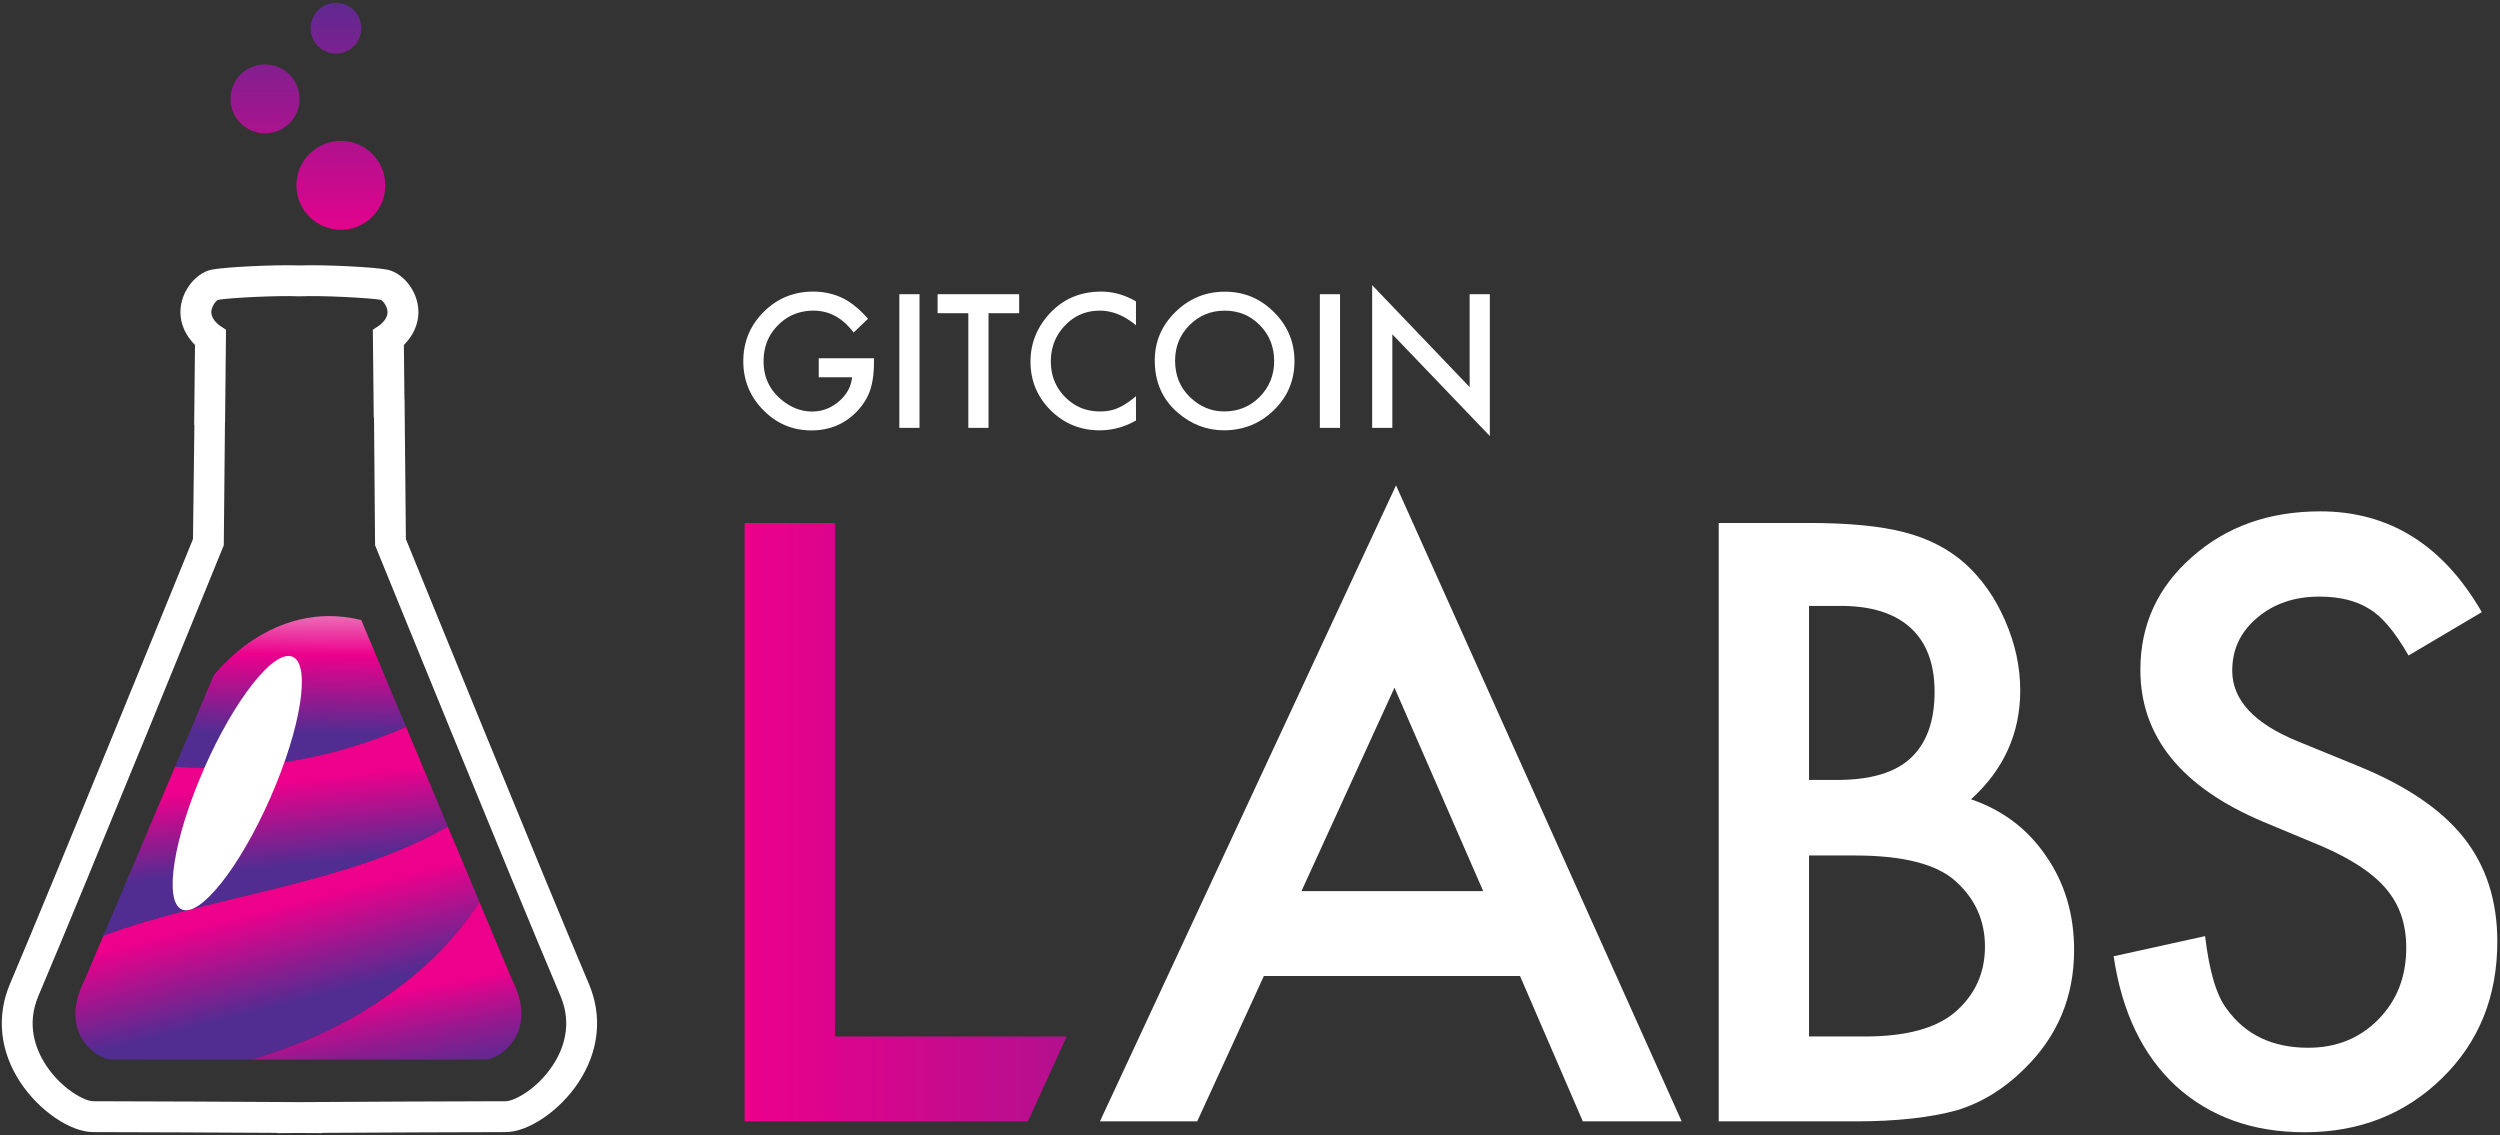 <svg xmlns="http://www.w3.org/2000/svg" xmlns:xlink="http://www.w3.org/1999/xlink" width="729" height="331"><rect width="100%" height="100%" fill="#333333" stroke="none"/><linearGradient id="a"><stop offset="0" stop-color="#ec008c"/><stop offset="1" stop-color="#512d91"/></linearGradient><linearGradient id="b" x1="49.998%" x2="49.998%" y1="118.597%" y2="-181.496%" xlink:href="#a"/><linearGradient id="c" x1="49.999%" x2="49.999%" y1="263.597%" y2="-122.881%" xlink:href="#a"/><linearGradient id="d" x1="50.005%" x2="50.005%" y1="480.189%" y2="-46.096%" xlink:href="#a"/><linearGradient id="e" x1="43.608%" x2="59.733%" y1="38.489%" y2="73.78%" xlink:href="#a"/><linearGradient id="f" x1="50.839%" x2="50.097%" y1="10.787%" y2="77.383%"><stop offset="0" stop-color="#ec69b5"/><stop offset=".328" stop-color="#ec008c"/><stop offset="1" stop-color="#512d91"/></linearGradient><linearGradient id="g" x1="41.856%" x2="48.829%" y1="28.702%" y2="67.355%" xlink:href="#a"/><linearGradient id="h" x1="45.567%" x2="66.534%" y1="59.504%" y2="119.397%"><stop offset="0" stop-color="#ec008c"/><stop offset=".197" stop-color="#c30c8d"/><stop offset=".459" stop-color="#921a8f"/><stop offset=".69" stop-color="#6f2490"/><stop offset=".878" stop-color="#592b91"/><stop offset="1" stop-color="#512d91"/></linearGradient><linearGradient id="i" x1="0%" x2="100%" y1="50%" y2="50%"><stop offset="0" stop-color="#ec008c"/><stop offset="1" stop-color="#b3108e"/></linearGradient><g fill="none" fill-rule="evenodd"><g transform="translate(67)"><circle cx="32.396" cy="54.04" r="12.961" fill="url(#b)"/><circle cx="10.284" cy="28.829" r="10.064" fill="url(#c)"/><path fill="url(#d)" d="m38.36 8.237a7.392 7.392 0 0 1 -7.389 7.389 7.391 7.391 0 1 1 7.389-7.389z"/></g><path fill="#fff" fill-rule="nonzero" d="m171.721 286.903c-13.54-31.915-49.565-120.377-53.363-129.708l-.388-40.811-.037.007-.164-15.804c1.654-1.649 3.766-4.449 4.178-8.264.714-6.604-4.143-12.668-8.961-13.676-3.775-.791-18.897-1.508-25.669-1.244-6.768-.265-21.896.453-25.673 1.244-4.818 1.009-9.675 7.072-8.961 13.677.412 3.814 2.523 6.613 4.178 8.263l-.243 23.368c.022-.005.046-.007.068-.011l-.414 33.251c-3.798 9.331-39.822 97.792-53.362 129.707-4.025 9.489-2.937 19.709 3.066 28.776 5.449 8.232 14.566 14.441 21.207 14.441 11.155 0 37.547.137 53.582.225v.076l6.55-.039 6.55.039v-.076c16.035-.088 42.427-.225 53.582-.225 6.641 0 15.759-6.209 21.208-14.441 6.002-9.068 7.091-19.286 3.066-28.775zm-10.571 23.808c-4.588 6.931-11.259 10.409-13.704 10.409-12.869 0-45.956.181-60.132.262-14.176-.081-47.263-.262-60.132-.262-2.445 0-9.115-3.479-13.703-10.408-3.028-4.576-5.884-11.812-2.285-20.295 14.256-33.601 53.344-129.657 53.736-130.623l.323-.793.349-35.762h.023l.281-27.075-2.017-1.354c-.021-.014-2.052-1.522-2.261-3.452-.189-1.753 1.26-3.588 1.94-3.918 2.851-.552 17.152-1.328 23.6-1.034l.001.013.144-.006.144.006.001-.013c6.448-.294 20.751.482 23.601 1.035.68.329 2.129 2.164 1.939 3.917-.21 1.94-2.264 3.453-2.261 3.453l-2.017 1.354.267 25.623.08-.006.307 37.22.323.793c.393.966 39.481 97.023 53.737 130.624 3.6 8.481.745 15.717-2.284 20.292z"/><g transform="translate(21 179)"><path fill="url(#e)" d="m9.047 94.104-5.394 12.722c-7.07 13.725 1.561 21.871 7.072 23.084.238.053 19.365.061 41.616.053 7.478-2.26 14.883-4.922 22.288-8.43 18.286-8.896 33.851-21.594 44.192-37.482l-9.26-22.091c-28.845 16.804-68.595 20.116-100.376 31.814z"/><path fill="url(#f)" d="m97.414 32.977-13.067-31.176c-26.205-6.447-43.05 16.221-43.05 16.221l-11.252 26.545c22.786 1.695 46.268-2.359 67.369-11.59z"/><path fill="url(#g)" d="m30.045 44.566-20.858 49.207c31.781-11.698 71.531-15.011 100.376-31.814l-12.148-28.982c-21.102 9.231-44.584 13.285-67.37 11.589z"/><path fill="url(#h)" d="m128.024 106.003-.005-.01-9.197-21.943c-10.342 15.889-25.906 28.586-44.192 37.482-7.405 3.508-14.811 6.17-22.288 8.43l13.672-.006c27.472.016 55.001.016 55.288-.047 5.511-1.213 14.142-9.359 7.071-23.084z"/><ellipse cx="48.159" cy="49.338" fill="#fff" rx="10.554" ry="40.211" transform="matrix(.916 .402 -.402 .916 23.903 -15.2)"/></g><g fill="#fff"><path d="m238.742 104.475h16.104v1.286c0 2.93-.339 5.521-1.03 7.777-.674 2.087-1.812 4.04-3.411 5.858-3.615 4.071-8.224 6.108-13.812 6.108-5.451 0-10.124-1.97-14.008-5.909-3.89-3.954-5.833-8.701-5.833-14.24 0-5.654 1.979-10.45 5.934-14.388 3.952-3.957 8.767-5.934 14.438-5.934 3.049 0 5.893.623 8.538 1.866 2.524 1.246 5.007 3.267 7.445 6.06l-4.191 4.015c-3.198-4.258-7.095-6.387-11.687-6.387-4.126 0-7.583 1.421-10.379 4.268-2.793 2.793-4.189 6.294-4.189 10.5 0 4.343 1.554 7.922 4.67 10.733 2.911 2.606 6.065 3.911 9.468 3.911 2.894 0 5.496-.976 7.803-2.926 2.304-1.973 3.592-4.328 3.86-7.071h-9.72zm29.391-18.685v38.982h-5.888v-38.982zm20.12 5.53v33.453h-5.889v-33.453h-8.96v-5.53h23.785v5.53zm42.996-3.435v6.971c-3.401-2.847-6.921-4.268-10.556-4.268-4.006 0-7.383 1.438-10.123 4.318-2.759 2.862-4.14 6.361-4.14 10.502 0 4.089 1.381 7.541 4.14 10.351 2.757 2.809 6.145 4.217 10.15 4.217 2.068 0 3.827-.337 5.276-1.011.81-.336 1.646-.791 2.514-1.365a29.673 29.673 0 0 0 2.738-2.07v7.095c-3.368 1.902-6.901 2.854-10.603 2.854-5.573 0-10.327-1.945-14.265-5.831-3.924-3.923-5.884-8.652-5.884-14.19 0-4.965 1.637-9.393 4.921-13.28 4.042-4.762 9.27-7.144 15.68-7.144 3.504 0 6.886.951 10.152 2.851z"/><path fill-rule="nonzero" d="m336.728 105.104c0-5.487 2.006-10.199 6.033-14.137 4.007-3.939 8.819-5.909 14.442-5.909 5.554 0 10.313 1.986 14.287 5.959 3.986 3.972 5.98 8.742 5.98 14.313 0 5.606-2 10.361-6.003 14.264-4.022 3.923-8.882 5.884-14.571 5.884-5.029 0-9.554-1.742-13.557-5.225-4.409-3.855-6.611-8.903-6.611-15.149zm5.929.076c0 4.31 1.449 7.853 4.347 10.63 2.879 2.778 6.199 4.167 9.972 4.167 4.088 0 7.538-1.414 10.35-4.244 2.813-2.859 4.217-6.344 4.217-10.451 0-4.157-1.39-7.642-4.167-10.453-2.76-2.827-6.174-4.241-10.249-4.241-4.055 0-7.479 1.414-10.274 4.241-2.798 2.795-4.196 6.246-4.196 10.351z"/><path d="m390.756 85.79v38.982h-5.885v-38.982zm9.366 38.982v-41.632l28.427 29.741v-27.091h5.884v41.355l-28.429-29.668v27.295z"/></g><path fill="url(#i)" d="m26.465 11.499v149.742h67.567l-11.29 24.749h-82.619v-174.491z" transform="translate(217 141)"/><g fill="#fff"><path fill-rule="nonzero" d="m443.243 284.609h-74.701l-19.439 42.381h-28.36l86.34-185.455 83.29 185.455h-28.823zm-10.738-24.753-25.878-59.323-27.123 59.323zm68.671 67.134v-174.491h26.221c11.676 0 20.987.899 27.915 2.711 7.006 1.81 12.918 4.862 17.739 9.154 4.906 4.449 8.782 9.987 11.646 16.616 2.937 6.701 4.402 13.484 4.402 20.34 0 12.506-4.785 23.09-14.348 31.752 9.266 3.167 16.57 8.701 21.921 16.616 5.429 7.841 8.136 16.952 8.136 27.351 0 13.636-4.817 25.167-14.462 34.583-5.805 5.801-12.324 9.832-19.549 12.09-7.907 2.184-17.823 3.278-29.723 3.278zm26.335-99.56h8.257c9.786 0 16.96-2.169 21.522-6.492 4.56-4.346 6.834-10.728 6.834-19.164 0-8.207-2.331-14.439-7.009-18.703-4.673-4.254-11.451-6.389-20.334-6.389h-9.271v50.748zm0 74.811h16.278c11.903 0 20.635-2.336 26.211-7.014 5.88-5.039 8.814-11.453 8.814-19.205 0-7.533-2.818-13.863-8.469-18.983-5.504-5.047-15.332-7.58-29.502-7.58h-13.333v52.782z"/><path d="m723.691 178.496-21.356 12.651c-3.99-6.931-7.796-11.456-11.416-13.563-3.766-2.407-8.625-3.613-14.574-3.613-7.307 0-13.371 2.074-18.197 6.215-4.823 4.065-7.231 9.191-7.231 15.373 0 8.517 6.322 15.364 18.986 20.564l17.408 7.119c14.157 5.729 24.51 12.717 31.072 20.966 6.556 8.254 9.831 18.365 9.831 30.349 0 16.048-5.348 29.303-16.045 39.771-10.774 10.555-24.149 15.834-40.124 15.834-15.138 0-27.648-4.49-37.521-13.455-9.709-8.963-15.775-21.588-18.19-37.857l26.669-5.881c1.215 10.248 3.313 17.334 6.33 21.248 5.422 7.531 13.34 11.308 23.73 11.308 8.21 0 15.038-2.751 20.46-8.257 5.42-5.5 8.138-12.468 8.138-20.908 0-3.391-.48-6.494-1.418-9.326-.942-2.824-2.414-5.418-4.4-7.794-2.003-2.371-4.586-4.595-7.741-6.66-3.17-2.074-6.937-4.059-11.311-5.936l-16.836-7.012c-23.883-10.094-35.822-24.861-35.822-44.3 0-13.11 5.004-24.073 15.026-32.888 10.024-8.895 22.493-13.334 37.414-13.334 20.109-.001 35.819 9.794 47.118 29.386z"/></g></g></svg>